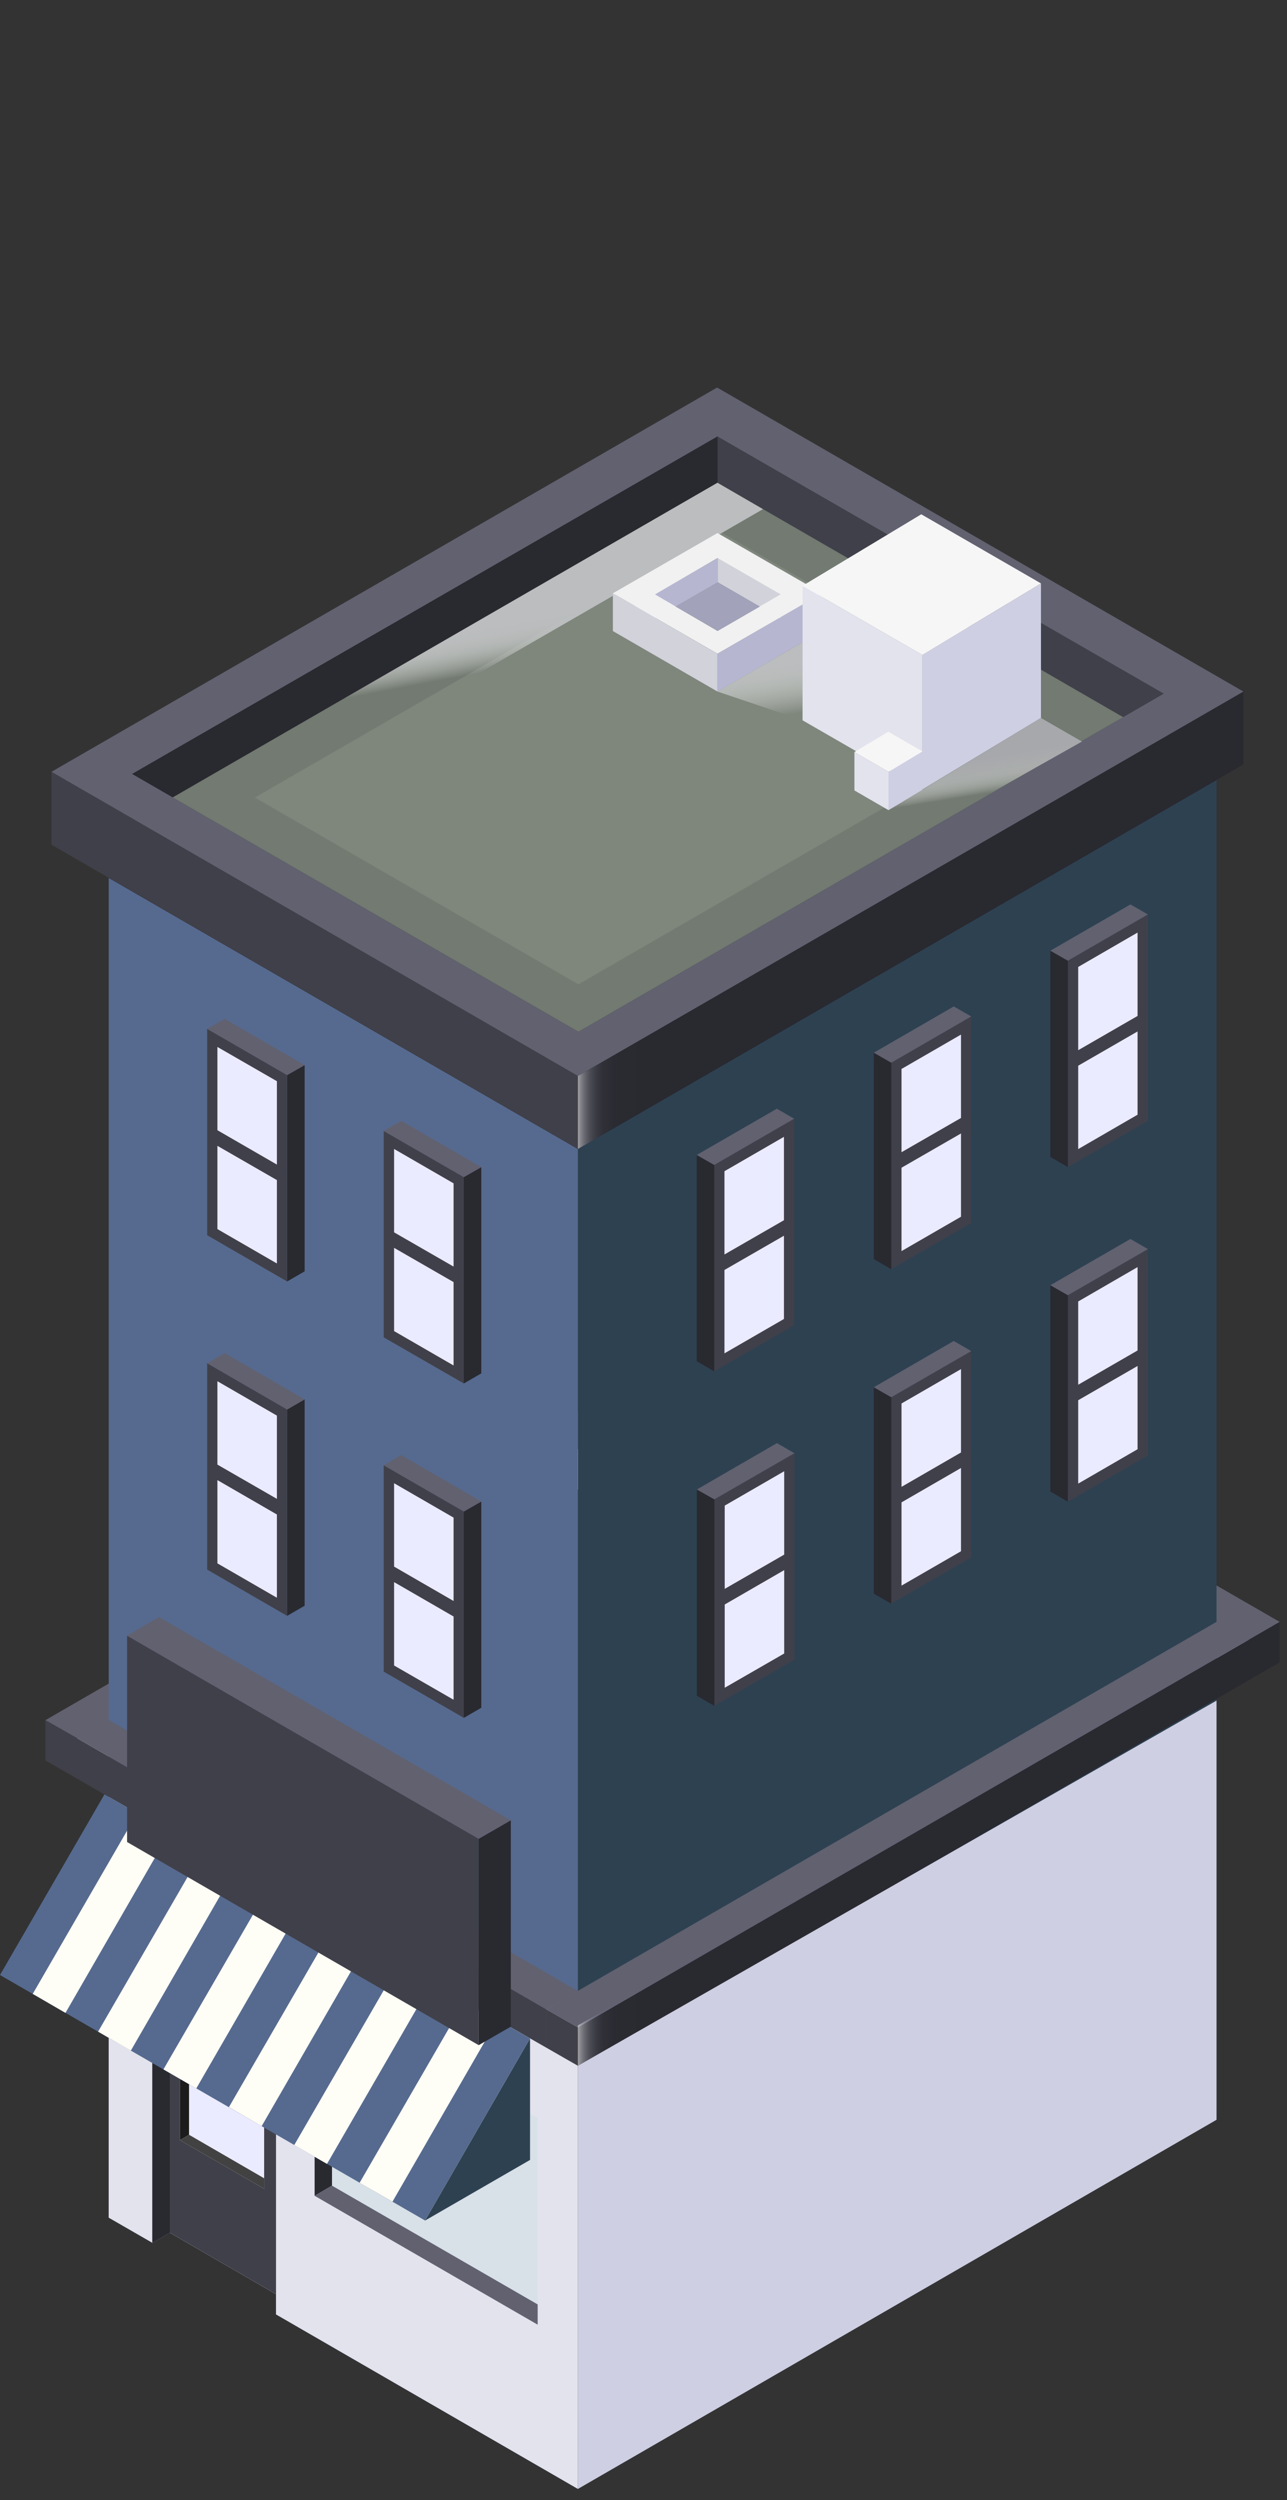 <?xml version="1.0" encoding="UTF-8"?>
<svg width="103px" height="200px" viewBox="0 0 103 200" version="1.1" xmlns="http://www.w3.org/2000/svg" xmlns:xlink="http://www.w3.org/1999/xlink">
    <rect x="0" y="0" width="103" height="200" fill="#333333" stroke="none"/>
    <!-- Generator: Sketch 52.3 (67297) - http://www.bohemiancoding.com/sketch -->
    <title>Bäckerei</title>
    <desc>Created with Sketch.</desc>
    <defs>
        <linearGradient x1="51.926%" y1="55.833%" x2="48.074%" y2="44.241%" id="linearGradient-1">
            <stop stop-color="#FFFFFF" stop-opacity="0" offset="0%"></stop>
            <stop stop-color="#E8E8E9" stop-opacity="0.34" offset="27%"></stop>
            <stop stop-color="#D4D6D7" stop-opacity="0.63" offset="51%"></stop>
            <stop stop-color="#C7C8CA" stop-opacity="0.83" offset="73%"></stop>
            <stop stop-color="#BEC0C2" stop-opacity="0.95" offset="90%"></stop>
            <stop stop-color="#BBBDBF" offset="100%"></stop>
        </linearGradient>
        <linearGradient x1="0%" y1="50%" x2="100%" y2="50%" id="linearGradient-2">
            <stop stop-color="#F7F7F7" offset="0%"></stop>
            <stop stop-color="#F6F6F6" stop-opacity="0.99" offset="0%"></stop>
            <stop stop-color="#EAEAEF" stop-opacity="0.8" offset="4%"></stop>
            <stop stop-color="#DFDFE9" stop-opacity="0.63" offset="9%"></stop>
            <stop stop-color="#D5D5E3" stop-opacity="0.48" offset="14%"></stop>
            <stop stop-color="#CDCDDE" stop-opacity="0.35" offset="19%"></stop>
            <stop stop-color="#C6C6DA" stop-opacity="0.24" offset="25%"></stop>
            <stop stop-color="#C0C0D7" stop-opacity="0.15" offset="32%"></stop>
            <stop stop-color="#BBBBD4" stop-opacity="0.08" offset="39%"></stop>
            <stop stop-color="#B8B8D2" stop-opacity="0.04" offset="49%"></stop>
            <stop stop-color="#B6B6D1" stop-opacity="0.01" offset="62%"></stop>
            <stop stop-color="#B6B6D1" stop-opacity="0" offset="100%"></stop>
        </linearGradient>
        <linearGradient x1="0%" y1="50.081%" x2="100%" y2="50.081%" id="linearGradient-3">
            <stop stop-color="#F7F7F7" offset="0%"></stop>
            <stop stop-color="#F6F6F6" stop-opacity="0.99" offset="0%"></stop>
            <stop stop-color="#EAEAEF" stop-opacity="0.8" offset="4%"></stop>
            <stop stop-color="#DFDFE9" stop-opacity="0.63" offset="9%"></stop>
            <stop stop-color="#D5D5E3" stop-opacity="0.48" offset="14%"></stop>
            <stop stop-color="#CDCDDE" stop-opacity="0.35" offset="19%"></stop>
            <stop stop-color="#C6C6DA" stop-opacity="0.24" offset="25%"></stop>
            <stop stop-color="#C0C0D7" stop-opacity="0.15" offset="32%"></stop>
            <stop stop-color="#BBBBD4" stop-opacity="0.08" offset="39%"></stop>
            <stop stop-color="#B8B8D2" stop-opacity="0.04" offset="49%"></stop>
            <stop stop-color="#B6B6D1" stop-opacity="0.01" offset="62%"></stop>
            <stop stop-color="#B6B6D1" stop-opacity="0" offset="100%"></stop>
        </linearGradient>
        <linearGradient x1="59.783%" y1="88.095%" x2="40.217%" y2="22.549%" id="linearGradient-4">
            <stop stop-color="#FFFFFF" stop-opacity="0" offset="0%"></stop>
            <stop stop-color="#E8E8E9" stop-opacity="0.34" offset="27%"></stop>
            <stop stop-color="#D4D6D7" stop-opacity="0.63" offset="51%"></stop>
            <stop stop-color="#C7C8CA" stop-opacity="0.83" offset="73%"></stop>
            <stop stop-color="#BEC0C2" stop-opacity="0.95" offset="90%"></stop>
            <stop stop-color="#BBBDBF" offset="100%"></stop>
        </linearGradient>
        <linearGradient x1="54.78%" y1="71.792%" x2="44.251%" y2="37.53%" id="linearGradient-5">
            <stop stop-color="#FFFFFF" stop-opacity="0" offset="0%"></stop>
            <stop stop-color="#F4F4F4" stop-opacity="0.13" offset="7%"></stop>
            <stop stop-color="#DCDDDE" stop-opacity="0.39" offset="23%"></stop>
            <stop stop-color="#C9CACC" stop-opacity="0.61" offset="39%"></stop>
            <stop stop-color="#B9BBBD" stop-opacity="0.78" offset="54%"></stop>
            <stop stop-color="#AFB0B3" stop-opacity="0.9" offset="70%"></stop>
            <stop stop-color="#A8AAAD" stop-opacity="0.98" offset="85%"></stop>
            <stop stop-color="#A6A8AB" offset="100%"></stop>
        </linearGradient>
    </defs>
    <g id="Bäckerei" stroke="none" stroke-width="1" fill="none" fill-rule="evenodd">
        <g id="Element-25-Copy" transform="translate(0, 31)" fill-rule="nonzero">
            <g id="_Gruppe_3" transform="translate(3, 0)">
                <g id="_Gruppe_4" transform="translate(56, 75)">
                    <g id="_Gruppe_5" transform="translate(38, 22)" fill="#B6B6D1">
                        <g id="_Gruppe_6">
                            <g id="_Gruppe_7">
                                <polygon id="_Pfad_" points="2.91 0.3 2.91 3.53 0.36 4.99 0.36 1.75"></polygon>
                            </g>
                        </g>
                    </g>
                    <g id="_Gruppe_8" transform="translate(0, 1)" fill="#D2D2DB">
                        <g id="_Gruppe_9">
                            <g id="_Gruppe_10">
                                <polygon id="_Pfad_2" points="0.6 0.94 0.6 4.18 38.36 25.99 38.36 22.75"></polygon>
                            </g>
                        </g>
                    </g>
                    <polygon id="_Pfad_3" fill="#616170" points="0.6 1.94 3.13 0.48 40.91 22.3 38.36 23.75"></polygon>
                </g>
                <g id="_Gruppe_11" transform="translate(0, 74)">
                    <g id="_Gruppe_12" transform="translate(0, 32)" fill="#40404A">
                        <g id="_Gruppe_13">
                            <g id="_Gruppe_14">
                                <polygon id="_Pfad_4" points="0.64 0.6 0.64 3.83 3.19 5.29 3.19 2.05"></polygon>
                            </g>
                        </g>
                    </g>
                    <g id="_Gruppe_15" transform="translate(3, 1)" fill="#D2D2DB">
                        <g id="_Gruppe_16">
                            <g id="_Gruppe_17">
                                <polygon id="_Pfad_5" points="56.35 0.61 56.35 3.85 0.19 36.29 0.19 33.05"></polygon>
                            </g>
                        </g>
                    </g>
                    <polygon id="_Pfad_6" fill="#616170" points="59.35 1.61 56.82 0.15 0.64 32.6 3.19 34.05"></polygon>
                </g>
                <g id="_Gruppe_18" transform="translate(5, 9)">
                    <g id="_Gruppe_19" transform="translate(38, 22)" fill="#2D4151">
                        <g id="_Gruppe_20">
                            <g id="_Gruppe_21">
                                <polygon id="_Pfad_7" points="51.36 0.4 51.36 107.57 0.25 137.1 0.25 29.91"></polygon>
                            </g>
                        </g>
                    </g>
                    <g id="_Gruppe_22" transform="translate(0, 30)" fill="#566A8F">
                        <g id="_Gruppe_23">
                            <g id="_Gruppe_24">
                                <polygon id="_Pfad_8" points="38.25 21.91 38.25 129.1 14.09 115.14 14.09 113.52 5.59 108.6 4.19 109.41 4.19 109.41 4.19 109.41 0.7 107.4 0.7 0.23"></polygon>
                            </g>
                        </g>
                    </g>
                    <polygon id="_Pfad_9" fill="#292930" points="0.7 30.22 51.83 0.73 89.36 22.4 38.25 51.91"></polygon>
                </g>
                <g id="_Gruppe_25" transform="translate(1, 0)">
                    <polygon id="_Pfad_10" fill="#40404A" points="53.42 7.62 89.14 28.25 89.14 24.49 53.42 3.86"></polygon>
                    <polygon id="_Pfad_11" fill="#292930" points="53.42 3.86 53.42 7.62 3.31 36.55 3.31 32.79"></polygon>
                    <g id="_Gruppe_26" transform="translate(42, 24)" fill="#292930">
                        <g id="_Gruppe_27">
                            <g id="_Gruppe_28">
                                <polygon id="_Pfad_12" points="53.51 0.32 53.51 6.15 0.25 36.91 0.25 31.07"></polygon>
                            </g>
                        </g>
                    </g>
                    <g id="_Gruppe_29" transform="translate(0, 30)" fill="#40404A">
                        <g id="_Gruppe_30">
                            <g id="_Gruppe_31">
                                <polygon id="_Pfad_13" points="0.12 0.74 0.12 6.57 42.25 30.91 42.25 25.07"></polygon>
                            </g>
                        </g>
                    </g>
                    <path d="M53.39,0 L0.12,30.74 L42.25,55.07 L95.51,24.32 L53.39,0 Z M6.57,30.91 L53.42,3.91 L89.14,24.49 L42.29,51.54 L6.57,30.91 Z" id="_Zusammengesetzter_Pfad_" fill="#616170"></path>
                    <polygon id="_Pfad_14" fill="#727A71" points="53.42 7.62 9.82 32.79 42.29 51.54 85.89 26.37"></polygon>
                </g>
                <polygon id="_Pfad_15" fill="#7F877D" points="54.42 11.42 17.4 32.8 43.29 47.74 80.31 26.36"></polygon>
                <polygon id="_Pfad_16" fill="url(#linearGradient-1)" style="mix-blend-mode: multiply;" points="10.82 32.79 54.42 7.62 58.06 9.73 14.49 34.88"></polygon>
                <g id="_Gruppe_32" opacity="0.6" style="mix-blend-mode: multiply;" transform="translate(43, 52)" fill="url(#linearGradient-2)">
                    <g id="_Gruppe_33">
                        <g id="_Gruppe_34">
                            <polygon id="_Pfad_17" points="5.4 0.15 5.4 5.98 0.25 8.91 0.25 3.07"></polygon>
                        </g>
                    </g>
                </g>
                <g id="_Gruppe_35" transform="translate(3, 97)">
                    <g id="_Gruppe_36" transform="translate(0, 9)">
                        <g id="_Gruppe_37" transform="translate(37, 22)" fill="#B6B6D1">
                            <g id="_Gruppe_38">
                                <g id="_Gruppe_39">
                                    <polygon id="_Pfad_18" points="3.25 0.27 3.25 3.51 0.71 4.97 0.71 1.73"></polygon>
                                </g>
                            </g>
                        </g>
                        <g id="_Gruppe_40" transform="translate(0, 2)" fill="#40404A">
                            <g id="_Gruppe_41">
                                <g id="_Gruppe_42">
                                    <polygon id="_Pfad_19" points="0.17 0.05 0.17 3.28 37.71 24.97 37.71 21.73"></polygon>
                                </g>
                            </g>
                        </g>
                        <polygon id="_Pfad_20" fill="#616170" points="0.17 2.05 2.7 0.58 40.25 22.27 37.71 23.73"></polygon>
                    </g>
                    <g id="_Gruppe_43" transform="translate(37, 0)">
                        <g id="_Gruppe_44" transform="translate(0, 32)" fill="#40404A">
                            <g id="_Gruppe_45">
                                <g id="_Gruppe_46">
                                    <polygon id="_Pfad_21" points="0.7 0.73 0.7 3.96 3.25 5.42 3.25 2.18"></polygon>
                                </g>
                            </g>
                        </g>
                        <g id="_Gruppe_47" transform="translate(3, 1)" fill="#292930">
                            <g id="_Gruppe_48">
                                <g id="_Gruppe_49">
                                    <polygon id="_Pfad_22" points="56.41 0.74 56.41 3.98 0.25 36.42 0.25 33.18"></polygon>
                                </g>
                            </g>
                        </g>
                        <polygon id="_Pfad_23" fill="#616170" points="59.41 1.74 56.88 0.28 0.7 32.73 3.25 34.18"></polygon>
                    </g>
                </g>
                <g id="_Gruppe_50" opacity="0.6" style="mix-blend-mode: multiply;" transform="translate(43, 128)" fill="url(#linearGradient-3)">
                    <g id="_Gruppe_51">
                        <g id="_Gruppe_52">
                            <polygon id="_Pfad_24" points="5.4 0.1 5.4 3.32 0.25 6.25 0.25 3.02"></polygon>
                        </g>
                    </g>
                </g>
                <polygon id="_Pfad_25" fill="#E3E3ED" points="5.7 112.74 43.25 134.25 43.25 168.1 19.09 154.14 19.09 152.52 10.59 147.6 9.19 148.41 5.7 146.4"></polygon>
                <polygon id="_Pfad_26" fill="#CFCFE3" points="43.25 134.25 94.36 105.04 94.36 138.57 43.25 168.1"></polygon>
                <polygon id="_Pfad_39" fill="#FAC370" points="11.91 123.29 11.91 119.69 6.47 116.58 6.47 120.15"></polygon>
                <polygon id="_Pfad_40" fill="#FAC370" points="23.4 138.44 23.4 134.84 17.96 131.73 17.96 135.29"></polygon>
                <polygon id="_Pfad_42" fill="#E68A1B" points="30.44 133.08 30.44 129.48 24.99 126.37 24.99 129.94"></polygon>
                <polygon id="_Pfad_43" fill="#FAC370" points="36.84 150.81 36.84 147.2 31.4 144.09 31.4 147.66"></polygon>
                <g id="_Gruppe_53" transform="translate(22, 128)">
                    <g id="_Gruppe_54">
                        <g id="_Gruppe_55">
                            <g id="_Gruppe_56">
                                <g id="_Gruppe_57" fill="#D8E0E8">
                                    <g id="_Gruppe_58">
                                        <g id="_Gruppe_59">
                                            <polygon id="_Pfad_44" points="0.18 0.14 0.18 16.65 18.03 26.96 18.03 10.45"></polygon>
                                        </g>
                                    </g>
                                </g>
                                <g id="_Gruppe_60" fill="#292930">
                                    <g id="_Gruppe_61">
                                        <g id="_Gruppe_62">
                                            <polygon id="_Pfad_45" points="1.57 0.95 1.57 15.84 0.18 16.65 0.18 0.14"></polygon>
                                        </g>
                                    </g>
                                </g>
                            </g>
                        </g>
                    </g>
                    <polygon id="_Pfad_46" fill="#616170" points="0.18 16.65 1.57 15.84 18.03 25.34 18.03 26.96"></polygon>
                </g>
            </g>
            <g id="_Gruppe_63" transform="translate(69, 41)">
                <g id="_Gruppe_64" transform="translate(0, 8)">
                    <g id="_Gruppe_65">
                        <g id="_Gruppe_66" transform="translate(2, 1)" fill="#40404A">
                            <g id="_Gruppe_67">
                                <g id="_Gruppe_68">
                                    <polygon id="_Pfad_47" points="6.73 0.31 6.73 16.83 0.33 20.53 0.33 4.01"></polygon>
                                </g>
                            </g>
                        </g>
                        <g id="_Gruppe_69" transform="translate(0, 4)" fill="#292930">
                            <g id="_Gruppe_70">
                                <g id="_Gruppe_71">
                                    <polygon id="_Pfad_48" points="0.93 0.21 0.93 16.72 2.33 17.53 2.33 1.01"></polygon>
                                </g>
                            </g>
                        </g>
                        <polygon id="_Pfad_49" fill="#616170" points="0.93 4.21 7.33 0.51 8.73 1.31 2.33 5.01"></polygon>
                    </g>
                    <g id="_Gruppe_72" transform="translate(3, 2)" fill="#EBEBFF">
                        <g id="_Gruppe_73">
                            <g id="_Gruppe_74">
                                <polygon id="_Pfad_50" points="4.91 0.76 4.91 7.43 0.15 10.17 0.15 3.51"></polygon>
                            </g>
                        </g>
                    </g>
                    <g id="_Gruppe_75" transform="translate(3, 10)" fill="#EBEBFF">
                        <g id="_Gruppe_76">
                            <g id="_Gruppe_77">
                                <polygon id="_Pfad_51" points="4.91 0.67 4.91 7.33 0.15 10.08 0.15 3.41"></polygon>
                            </g>
                        </g>
                    </g>
                </g>
                <g id="_Gruppe_78" transform="translate(15, 0)">
                    <g id="_Gruppe_79">
                        <g id="_Gruppe_80" transform="translate(1, 1)" fill="#40404A">
                            <g id="_Gruppe_81">
                                <g id="_Gruppe_82">
                                    <polygon id="_Pfad_52" points="6.87 0.15 6.87 16.67 0.46 20.36 0.46 3.85"></polygon>
                                </g>
                            </g>
                        </g>
                        <g id="_Gruppe_83" transform="translate(0, 4)" fill="#292930">
                            <g id="_Gruppe_84">
                                <g id="_Gruppe_85">
                                    <polygon id="_Pfad_53" points="0.06 0.05 0.06 16.55 1.46 17.36 1.46 0.85"></polygon>
                                </g>
                            </g>
                        </g>
                        <polygon id="_Pfad_54" fill="#616170" points="0.06 4.05 6.47 0.35 7.87 1.15 1.46 4.85"></polygon>
                    </g>
                    <g id="_Gruppe_86" transform="translate(2, 2)" fill="#EBEBFF">
                        <g id="_Gruppe_87">
                            <g id="_Gruppe_88">
                                <polygon id="_Pfad_55" points="5.04 0.6 5.04 7.27 0.29 10.01 0.29 3.35"></polygon>
                            </g>
                        </g>
                    </g>
                    <g id="_Gruppe_89" transform="translate(2, 10)" fill="#EBEBFF">
                        <g id="_Gruppe_90">
                            <g id="_Gruppe_91">
                                <polygon id="_Pfad_56" points="5.04 0.51 5.04 7.17 0.29 9.92 0.29 3.25"></polygon>
                            </g>
                        </g>
                    </g>
                </g>
            </g>
            <g id="_Gruppe_92" transform="translate(55, 57)">
                <g id="_Gruppe_93">
                    <g id="_Gruppe_94">
                        <g id="_Gruppe_95" transform="translate(2, 1)" fill="#40404A">
                            <g id="_Gruppe_96">
                                <g id="_Gruppe_97">
                                    <polygon id="_Pfad_57" points="6.56 0.49 6.56 17.01 0.16 20.7 0.16 4.19"></polygon>
                                </g>
                            </g>
                        </g>
                        <g id="_Gruppe_98" transform="translate(0, 4)" fill="#292930">
                            <g id="_Gruppe_99">
                                <g id="_Gruppe_100">
                                    <polygon id="_Pfad_58" points="0.76 0.39 0.76 16.89 2.16 17.7 2.16 1.19"></polygon>
                                </g>
                            </g>
                        </g>
                        <polygon id="_Pfad_59" fill="#616170" points="0.76 4.39 7.17 0.69 8.56 1.49 2.16 5.19"></polygon>
                    </g>
                    <g id="_Gruppe_101" transform="translate(2, 2)" fill="#EBEBFF">
                        <g id="_Gruppe_102">
                            <g id="_Gruppe_103">
                                <polygon id="_Pfad_60" points="5.74 0.94 5.74 7.61 0.98 10.35 0.98 3.69"></polygon>
                            </g>
                        </g>
                    </g>
                    <g id="_Gruppe_104" transform="translate(2, 10)" fill="#EBEBFF">
                        <g id="_Gruppe_105">
                            <g id="_Gruppe_106">
                                <polygon id="_Pfad_61" points="5.74 0.85 5.74 7.51 0.98 10.26 0.98 3.59"></polygon>
                            </g>
                        </g>
                    </g>
                </g>
            </g>
            <g id="_Gruppe_107" transform="translate(69, 68)">
                <g id="_Gruppe_108" transform="translate(0, 8)">
                    <g id="_Gruppe_109">
                        <g id="_Gruppe_110" transform="translate(2, 1)" fill="#40404A">
                            <g id="_Gruppe_111">
                                <g id="_Gruppe_112">
                                    <polygon id="_Pfad_62" points="6.73 0.08 6.73 16.59 0.33 20.29 0.33 3.77"></polygon>
                                </g>
                            </g>
                        </g>
                        <g id="_Gruppe_113" transform="translate(0, 3)" fill="#292930">
                            <g id="_Gruppe_114">
                                <g id="_Gruppe_115">
                                    <polygon id="_Pfad_63" points="0.93 0.97 0.93 17.48 2.33 18.29 2.33 1.77"></polygon>
                                </g>
                            </g>
                        </g>
                        <polygon id="_Pfad_64" fill="#616170" points="0.93 3.97 7.33 0.27 8.73 1.08 2.33 4.77"></polygon>
                    </g>
                    <g id="_Gruppe_116" transform="translate(3, 2)" fill="#EBEBFF">
                        <g id="_Gruppe_117">
                            <g id="_Gruppe_118">
                                <polygon id="_Pfad_65" points="4.91 0.52 4.91 7.19 0.15 9.94 0.15 3.27"></polygon>
                            </g>
                        </g>
                    </g>
                    <g id="_Gruppe_119" transform="translate(3, 10)" fill="#EBEBFF">
                        <g id="_Gruppe_120">
                            <g id="_Gruppe_121">
                                <polygon id="_Pfad_66" points="4.91 0.43 4.91 7.09 0.15 9.84 0.15 3.18"></polygon>
                            </g>
                        </g>
                    </g>
                </g>
                <g id="_Gruppe_122" transform="translate(15, 0)">
                    <g id="_Gruppe_123">
                        <g id="_Gruppe_124" transform="translate(1, 0)" fill="#40404A">
                            <g id="_Gruppe_125">
                                <g id="_Gruppe_126">
                                    <polygon id="_Pfad_67" points="6.87 0.92 6.87 17.43 0.46 21.13 0.46 4.61"></polygon>
                                </g>
                            </g>
                        </g>
                        <g id="_Gruppe_127" transform="translate(0, 3)" fill="#292930">
                            <g id="_Gruppe_128">
                                <g id="_Gruppe_129">
                                    <polygon id="_Pfad_68" points="0.06 0.81 0.06 17.31 1.46 18.13 1.46 1.61"></polygon>
                                </g>
                            </g>
                        </g>
                        <polygon id="_Pfad_69" fill="#616170" points="0.06 3.81 6.47 0.11 7.87 0.92 1.46 4.61"></polygon>
                    </g>
                    <g id="_Gruppe_130" transform="translate(2, 2)" fill="#EBEBFF">
                        <g id="_Gruppe_131">
                            <g id="_Gruppe_132">
                                <polygon id="_Pfad_70" points="5.04 0.36 5.04 7.03 0.29 9.77 0.29 3.11"></polygon>
                            </g>
                        </g>
                    </g>
                    <g id="_Gruppe_133" transform="translate(2, 10)" fill="#EBEBFF">
                        <g id="_Gruppe_134">
                            <g id="_Gruppe_135">
                                <polygon id="_Pfad_71" points="5.04 0.27 5.04 6.93 0.29 9.68 0.29 3.01"></polygon>
                            </g>
                        </g>
                    </g>
                </g>
            </g>
            <g id="_Gruppe_136" transform="translate(55, 84)">
                <g id="_Gruppe_137">
                    <g id="_Gruppe_138">
                        <g id="_Gruppe_139" transform="translate(2, 1)" fill="#40404A">
                            <g id="_Gruppe_140">
                                <g id="_Gruppe_141">
                                    <polygon id="_Pfad_72" points="6.58 0.25 6.58 16.76 0.17 20.46 0.17 3.94"></polygon>
                                </g>
                            </g>
                        </g>
                        <g id="_Gruppe_142" transform="translate(0, 4)" fill="#292930">
                            <g id="_Gruppe_143">
                                <g id="_Gruppe_144">
                                    <polygon id="_Pfad_73" points="0.77 0.15 0.77 16.65 2.17 17.46 2.17 0.94"></polygon>
                                </g>
                            </g>
                        </g>
                        <polygon id="_Pfad_74" fill="#616170" points="0.77 4.15 7.18 0.44 8.58 1.25 2.17 4.94"></polygon>
                    </g>
                    <g id="_Gruppe_145" transform="translate(3, 2)" fill="#EBEBFF">
                        <g id="_Gruppe_146">
                            <g id="_Gruppe_147">
                                <polygon id="_Pfad_75" points="4.76 0.69 4.76 7.36 0 10.1 0 3.44"></polygon>
                            </g>
                        </g>
                    </g>
                    <g id="_Gruppe_148" transform="translate(3, 10)" fill="#EBEBFF">
                        <g id="_Gruppe_149">
                            <g id="_Gruppe_150">
                                <polygon id="_Pfad_76" points="4.76 0.6 4.76 7.27 0 10.01 0 3.35"></polygon>
                            </g>
                        </g>
                    </g>
                </g>
            </g>
            <g id="_Gruppe_194" transform="translate(16, 50)">
                <g id="_Gruppe_195" transform="translate(14, 8)">
                    <g id="_Gruppe_196">
                        <g id="_Gruppe_197" transform="translate(0, 1)" fill="#40404A">
                            <g id="_Gruppe_198">
                                <g id="_Gruppe_199">
                                    <polygon id="_Pfad_92" points="0.71 0.47 0.71 16.98 7.12 20.67 7.12 4.16"></polygon>
                                </g>
                            </g>
                        </g>
                        <g id="_Gruppe_200" transform="translate(7, 4)" fill="#292930">
                            <g id="_Gruppe_201">
                                <g id="_Gruppe_202">
                                    <polygon id="_Pfad_93" points="1.52 0.36 1.52 16.86 0.12 17.67 0.12 1.16"></polygon>
                                </g>
                            </g>
                        </g>
                        <polygon id="_Pfad_94" fill="#616170" points="8.52 4.36 2.11 0.66 0.71 1.47 7.12 5.16"></polygon>
                    </g>
                    <g id="_Gruppe_203" transform="translate(1, 2)" fill="#EBEBFF">
                        <g id="_Gruppe_204">
                            <g id="_Gruppe_205">
                                <polygon id="_Pfad_95" points="0.54 0.91 0.54 7.58 5.3 10.32 5.3 3.66"></polygon>
                            </g>
                        </g>
                    </g>
                    <g id="_Gruppe_206" transform="translate(1, 10)" fill="#EBEBFF">
                        <g id="_Gruppe_207">
                            <g id="_Gruppe_208">
                                <polygon id="_Pfad_96" points="0.54 0.82 0.54 7.48 5.3 10.23 5.3 3.56"></polygon>
                            </g>
                        </g>
                    </g>
                </g>
                <g id="_Gruppe_209">
                    <g id="_Gruppe_210">
                        <g id="_Gruppe_211" transform="translate(0, 1)" fill="#40404A">
                            <g id="_Gruppe_212">
                                <g id="_Gruppe_213">
                                    <polygon id="_Pfad_97" points="0.58 0.3 0.58 16.81 6.98 20.51 6.98 4"></polygon>
                                </g>
                            </g>
                        </g>
                        <g id="_Gruppe_214" transform="translate(6, 4)" fill="#292930">
                            <g id="_Gruppe_215">
                                <g id="_Gruppe_216">
                                    <polygon id="_Pfad_98" points="2.38 0.2 2.38 16.7 0.98 17.51 0.98 1"></polygon>
                                </g>
                            </g>
                        </g>
                        <polygon id="_Pfad_99" fill="#616170" points="8.38 4.2 1.98 0.5 0.58 1.3 6.98 5"></polygon>
                    </g>
                    <g id="_Gruppe_217" transform="translate(1, 2)" fill="#EBEBFF">
                        <g id="_Gruppe_218">
                            <g id="_Gruppe_219">
                                <polygon id="_Pfad_100" points="0.4 0.75 0.4 7.41 5.16 10.16 5.16 3.49"></polygon>
                            </g>
                        </g>
                    </g>
                    <g id="_Gruppe_220" transform="translate(1, 10)" fill="#EBEBFF">
                        <g id="_Gruppe_221">
                            <g id="_Gruppe_222">
                                <polygon id="_Pfad_101" points="0.4 0.66 0.4 7.32 5.16 10.07 5.16 3.4"></polygon>
                            </g>
                        </g>
                    </g>
                </g>
            </g>
            <g id="_Gruppe_223" transform="translate(16, 77)">
                <g id="_Gruppe_224" transform="translate(14, 8)">
                    <g id="_Gruppe_225">
                        <g id="_Gruppe_226" transform="translate(0, 1)" fill="#40404A">
                            <g id="_Gruppe_227">
                                <g id="_Gruppe_228">
                                    <polygon id="_Pfad_102" points="0.71 0.21 0.71 16.72 7.12 20.42 7.12 3.91"></polygon>
                                </g>
                            </g>
                        </g>
                        <g id="_Gruppe_229" transform="translate(7, 4)" fill="#292930">
                            <g id="_Gruppe_230">
                                <g id="_Gruppe_231">
                                    <polygon id="_Pfad_103" points="1.52 0.11 1.52 16.61 0.12 17.42 0.12 0.91"></polygon>
                                </g>
                            </g>
                        </g>
                        <polygon id="_Pfad_104" fill="#616170" points="8.52 4.11 2.11 0.4 0.71 1.21 7.12 4.91"></polygon>
                    </g>
                    <g id="_Gruppe_232" transform="translate(1, 2)" fill="#EBEBFF">
                        <g id="_Gruppe_233">
                            <g id="_Gruppe_234">
                                <polygon id="_Pfad_105" points="0.54 0.65 0.54 7.32 5.3 10.07 5.3 3.4"></polygon>
                            </g>
                        </g>
                    </g>
                    <g id="_Gruppe_235" transform="translate(1, 10)" fill="#EBEBFF">
                        <g id="_Gruppe_236">
                            <g id="_Gruppe_237">
                                <polygon id="_Pfad_106" points="0.54 0.56 0.54 7.23 5.3 9.97 5.3 3.31"></polygon>
                            </g>
                        </g>
                    </g>
                </g>
                <g id="_Gruppe_238">
                    <g id="_Gruppe_239">
                        <g id="_Gruppe_240" transform="translate(0, 1)" fill="#40404A">
                            <g id="_Gruppe_241">
                                <g id="_Gruppe_242">
                                    <polygon id="_Pfad_107" points="0.58 0.05 0.58 16.56 6.98 20.26 6.98 3.75"></polygon>
                                </g>
                            </g>
                        </g>
                        <g id="_Gruppe_243" transform="translate(6, 3)" fill="#292930">
                            <g id="_Gruppe_244">
                                <g id="_Gruppe_245">
                                    <polygon id="_Pfad_108" points="2.38 0.94 2.38 17.45 0.98 18.26 0.98 1.75"></polygon>
                                </g>
                            </g>
                        </g>
                        <polygon id="_Pfad_109" fill="#616170" points="8.38 3.94 1.98 0.24 0.58 1.05 6.98 4.75"></polygon>
                    </g>
                    <g id="_Gruppe_246" transform="translate(1, 2)" fill="#EBEBFF">
                        <g id="_Gruppe_247">
                            <g id="_Gruppe_248">
                                <polygon id="_Pfad_110" points="0.4 0.49 0.4 7.16 5.16 9.9 5.16 3.24"></polygon>
                            </g>
                        </g>
                    </g>
                    <g id="_Gruppe_249" transform="translate(1, 10)" fill="#EBEBFF">
                        <g id="_Gruppe_250">
                            <g id="_Gruppe_251">
                                <polygon id="_Pfad_111" points="0.4 0.4 0.4 7.06 5.16 9.81 5.16 3.15"></polygon>
                            </g>
                        </g>
                    </g>
                </g>
            </g>
            <g id="_Gruppe_252" transform="translate(12, 119)">
                <g id="_Gruppe_253">
                    <g id="_Gruppe_254">
                        <g id="_Gruppe_255">
                            <g id="_Gruppe_256">
                                <g id="_Gruppe_257" fill="#40404A">
                                    <g id="_Gruppe_258">
                                        <g id="_Gruppe_259">
                                            <polygon id="_Pfad_112" points="10.09 5.8 10.09 33.52 1.59 28.6 0.19 29.41 0.19 29.41 0.19 29.41 0.19 0.08"></polygon>
                                        </g>
                                    </g>
                                </g>
                                <g id="_Gruppe_260" fill="#292930">
                                    <g id="_Gruppe_261">
                                        <g id="_Gruppe_262">
                                            <polygon id="_Pfad_113" points="1.59 0.89 1.59 28.6 0.19 29.41 0.19 0.08"></polygon>
                                        </g>
                                    </g>
                                </g>
                            </g>
                        </g>
                    </g>
                </g>
                <g id="_Gruppe_263" transform="translate(2, 2)">
                    <g id="_Gruppe_264">
                        <g id="_Gruppe_265">
                            <g id="_Gruppe_266">
                                <g id="_Gruppe_267" fill="#EBEBFF">
                                    <g id="_Gruppe_268">
                                        <g id="_Gruppe_269">
                                            <polygon id="_Pfad_114" points="0.4 0.53 0.4 19.2 7.14 23.09 7.14 4.42"></polygon>
                                        </g>
                                    </g>
                                </g>
                                <g id="_Gruppe_270" fill="#1C1C1C">
                                    <g id="_Gruppe_271">
                                        <g id="_Gruppe_272">
                                            <polygon id="_Pfad_115" points="1.13 0.95 1.13 18.77 0.4 19.2 0.4 0.53"></polygon>
                                        </g>
                                    </g>
                                </g>
                            </g>
                        </g>
                    </g>
                    <polygon id="_Pfad_116" fill="#424242" points="0.4 19.2 1.13 18.77 7.14 22.25 7.14 23.09"></polygon>
                </g>
            </g>
            <g id="_Gruppe_273" transform="translate(49, 11)">
                <g id="_Gruppe_274">
                    <polygon id="_Pfad_117" fill="#D2D2DB" points="8.44 4.58 13.49 7.5 13.49 5.55 8.44 2.64"></polygon>
                    <polygon id="_Pfad_118" fill="#B6B6D1" points="8.44 2.64 8.44 4.58 1.7 8.47 1.7 6.52"></polygon>
                    <g id="_Gruppe_275" transform="translate(8, 5)" fill="#B6B6D1">
                        <g id="_Gruppe_276">
                            <g id="_Gruppe_277">
                                <polygon id="_Pfad_119" points="8.78 0.46 8.78 3.48 0.42 8.32 0.42 5.3"></polygon>
                            </g>
                        </g>
                    </g>
                    <g id="_Gruppe_278" transform="translate(0, 5)" fill="#D2D2DB">
                        <g id="_Gruppe_279">
                            <g id="_Gruppe_280">
                                <polygon id="_Pfad_120" points="0.05 0.46 0.05 3.48 8.42 8.32 8.42 5.3"></polygon>
                            </g>
                        </g>
                    </g>
                    <path d="M8.42,0.64 L0.05,5.46 L8.42,10.29 L16.79,5.46 L8.42,0.64 Z M3.42,5.55 L8.42,2.64 L13.47,5.55 L8.42,8.47 L3.42,5.55 Z" id="_Zusammengesetzter_Pfad_2" fill="#F1F1F2"></path>
                    <polygon id="_Pfad_121" fill="#A2A2BA" points="8.44 4.58 5.07 6.52 8.44 8.47 11.81 6.52"></polygon>
                </g>
                <polygon id="_Pfad_122" fill="url(#linearGradient-4)" style="mix-blend-mode: multiply;" points="16.78 8.48 8.42 13.32 15.23 15.62 22.27 11.55"></polygon>
            </g>
            <g id="_Gruppe_281" transform="translate(64, 10)">
                <g id="_Gruppe_282">
                    <g id="_Gruppe_283" transform="translate(9, 5)" fill="#CFCFE3">
                        <g id="_Gruppe_284">
                            <g id="_Gruppe_285">
                                <polygon id="_Pfad_123" points="10.31 0.67 10.31 11.43 0.82 17.15 0.82 6.39"></polygon>
                            </g>
                        </g>
                    </g>
                    <g id="_Gruppe_286" transform="translate(0, 5)" fill="#E3E3ED">
                        <g id="_Gruppe_287">
                            <g id="_Gruppe_288">
                                <polygon id="_Pfad_124" points="0.23 0.86 0.23 11.62 9.82 17.15 9.82 6.39"></polygon>
                            </g>
                        </g>
                    </g>
                    <polygon id="_Pfad_125" fill="#F6F6F7" points="0.23 5.86 9.73 0.14 19.31 5.67 9.82 11.39"></polygon>
                </g>
                <g id="_Gruppe_289" transform="translate(4, 17)">
                    <g id="_Gruppe_290" transform="translate(3, 2)" fill="#CFCFE3">
                        <g id="_Gruppe_291">
                            <g id="_Gruppe_292">
                                <polygon id="_Pfad_126" points="2.82 0.11 2.82 3.18 0.11 4.81 0.11 1.74"></polygon>
                            </g>
                        </g>
                    </g>
                    <g id="_Gruppe_293" transform="translate(0, 2)" fill="#E3E3ED">
                        <g id="_Gruppe_294">
                            <g id="_Gruppe_295">
                                <polygon id="_Pfad_127" points="0.38 0.16 0.38 3.23 3.11 4.81 3.11 1.74"></polygon>
                            </g>
                        </g>
                    </g>
                    <polygon id="_Pfad_128" fill="#F6F6F7" points="0.38 2.16 3.09 0.53 5.82 2.11 3.11 3.74"></polygon>
                </g>
                <polygon id="_Pfad_129" fill="url(#linearGradient-5)" style="mix-blend-mode: multiply;" points="11.28 24.69 7.11 23.81 19.31 16.43 22.59 18.32"></polygon>
            </g>
            <g id="_Gruppe_296" transform="translate(0, 112)">
                <polygon id="_Pfad_130" fill="#2D4151" points="42.42 20.06 42.42 29.78 34.02 34.63"></polygon>
                <polygon id="_Pfad_131" fill="#566A8F" points="8.36 0.54 0 14.99 34.02 34.63 42.42 20.06"></polygon>
                <polygon id="_Pfad_132" fill="#FEFDF6" points="10.97 2.06 2.62 16.5 5.24 18.02 13.59 3.54"></polygon>
                <polygon id="_Pfad_133" fill="#FEFDF6" points="16.21 5.08 7.85 19.52 10.47 21.04 18.81 6.58"></polygon>
                <polygon id="_Pfad_134" fill="#FEFDF6" points="21.44 8.1 13.08 22.54 15.71 24.06 24.05 9.61"></polygon>
                <polygon id="_Pfad_135" fill="#FEFDF6" points="26.68 11.12 18.32 25.56 20.94 27.08 29.28 12.63"></polygon>
                <polygon id="_Pfad_136" fill="#FEFDF6" points="31.91 14.14 23.55 28.59 26.17 30.1 34.52 15.65"></polygon>
                <polygon id="_Pfad_137" fill="#FEFDF6" points="37.14 17.16 28.78 31.61 31.41 33.12 39.74 18.68"></polygon>
            </g>
            <g id="_Gruppe_297" transform="translate(10, 98)">
                <g id="_Gruppe_298">
                    <g id="_Gruppe_299" transform="translate(0, 1)" fill="#40404A">
                        <g id="_Gruppe_300">
                            <g id="_Gruppe_301">
                                <polygon id="_Pfad_138" points="0.17 0.84 0.17 17.35 28.31 33.6 28.31 17.09"></polygon>
                            </g>
                        </g>
                    </g>
                    <g id="_Gruppe_302" transform="translate(28, 16)" fill="#292930">
                        <g id="_Gruppe_303">
                            <g id="_Gruppe_304">
                                <polygon id="_Pfad_139" points="2.88 0.61 2.88 17.12 0.31 18.6 0.31 2.09"></polygon>
                            </g>
                        </g>
                    </g>
                    <polygon id="_Pfad_140" fill="#616170" points="30.88 16.61 2.73 0.36 0.17 1.84 28.31 18.09"></polygon>
                </g>
            </g>
        </g>
    </g>
</svg>